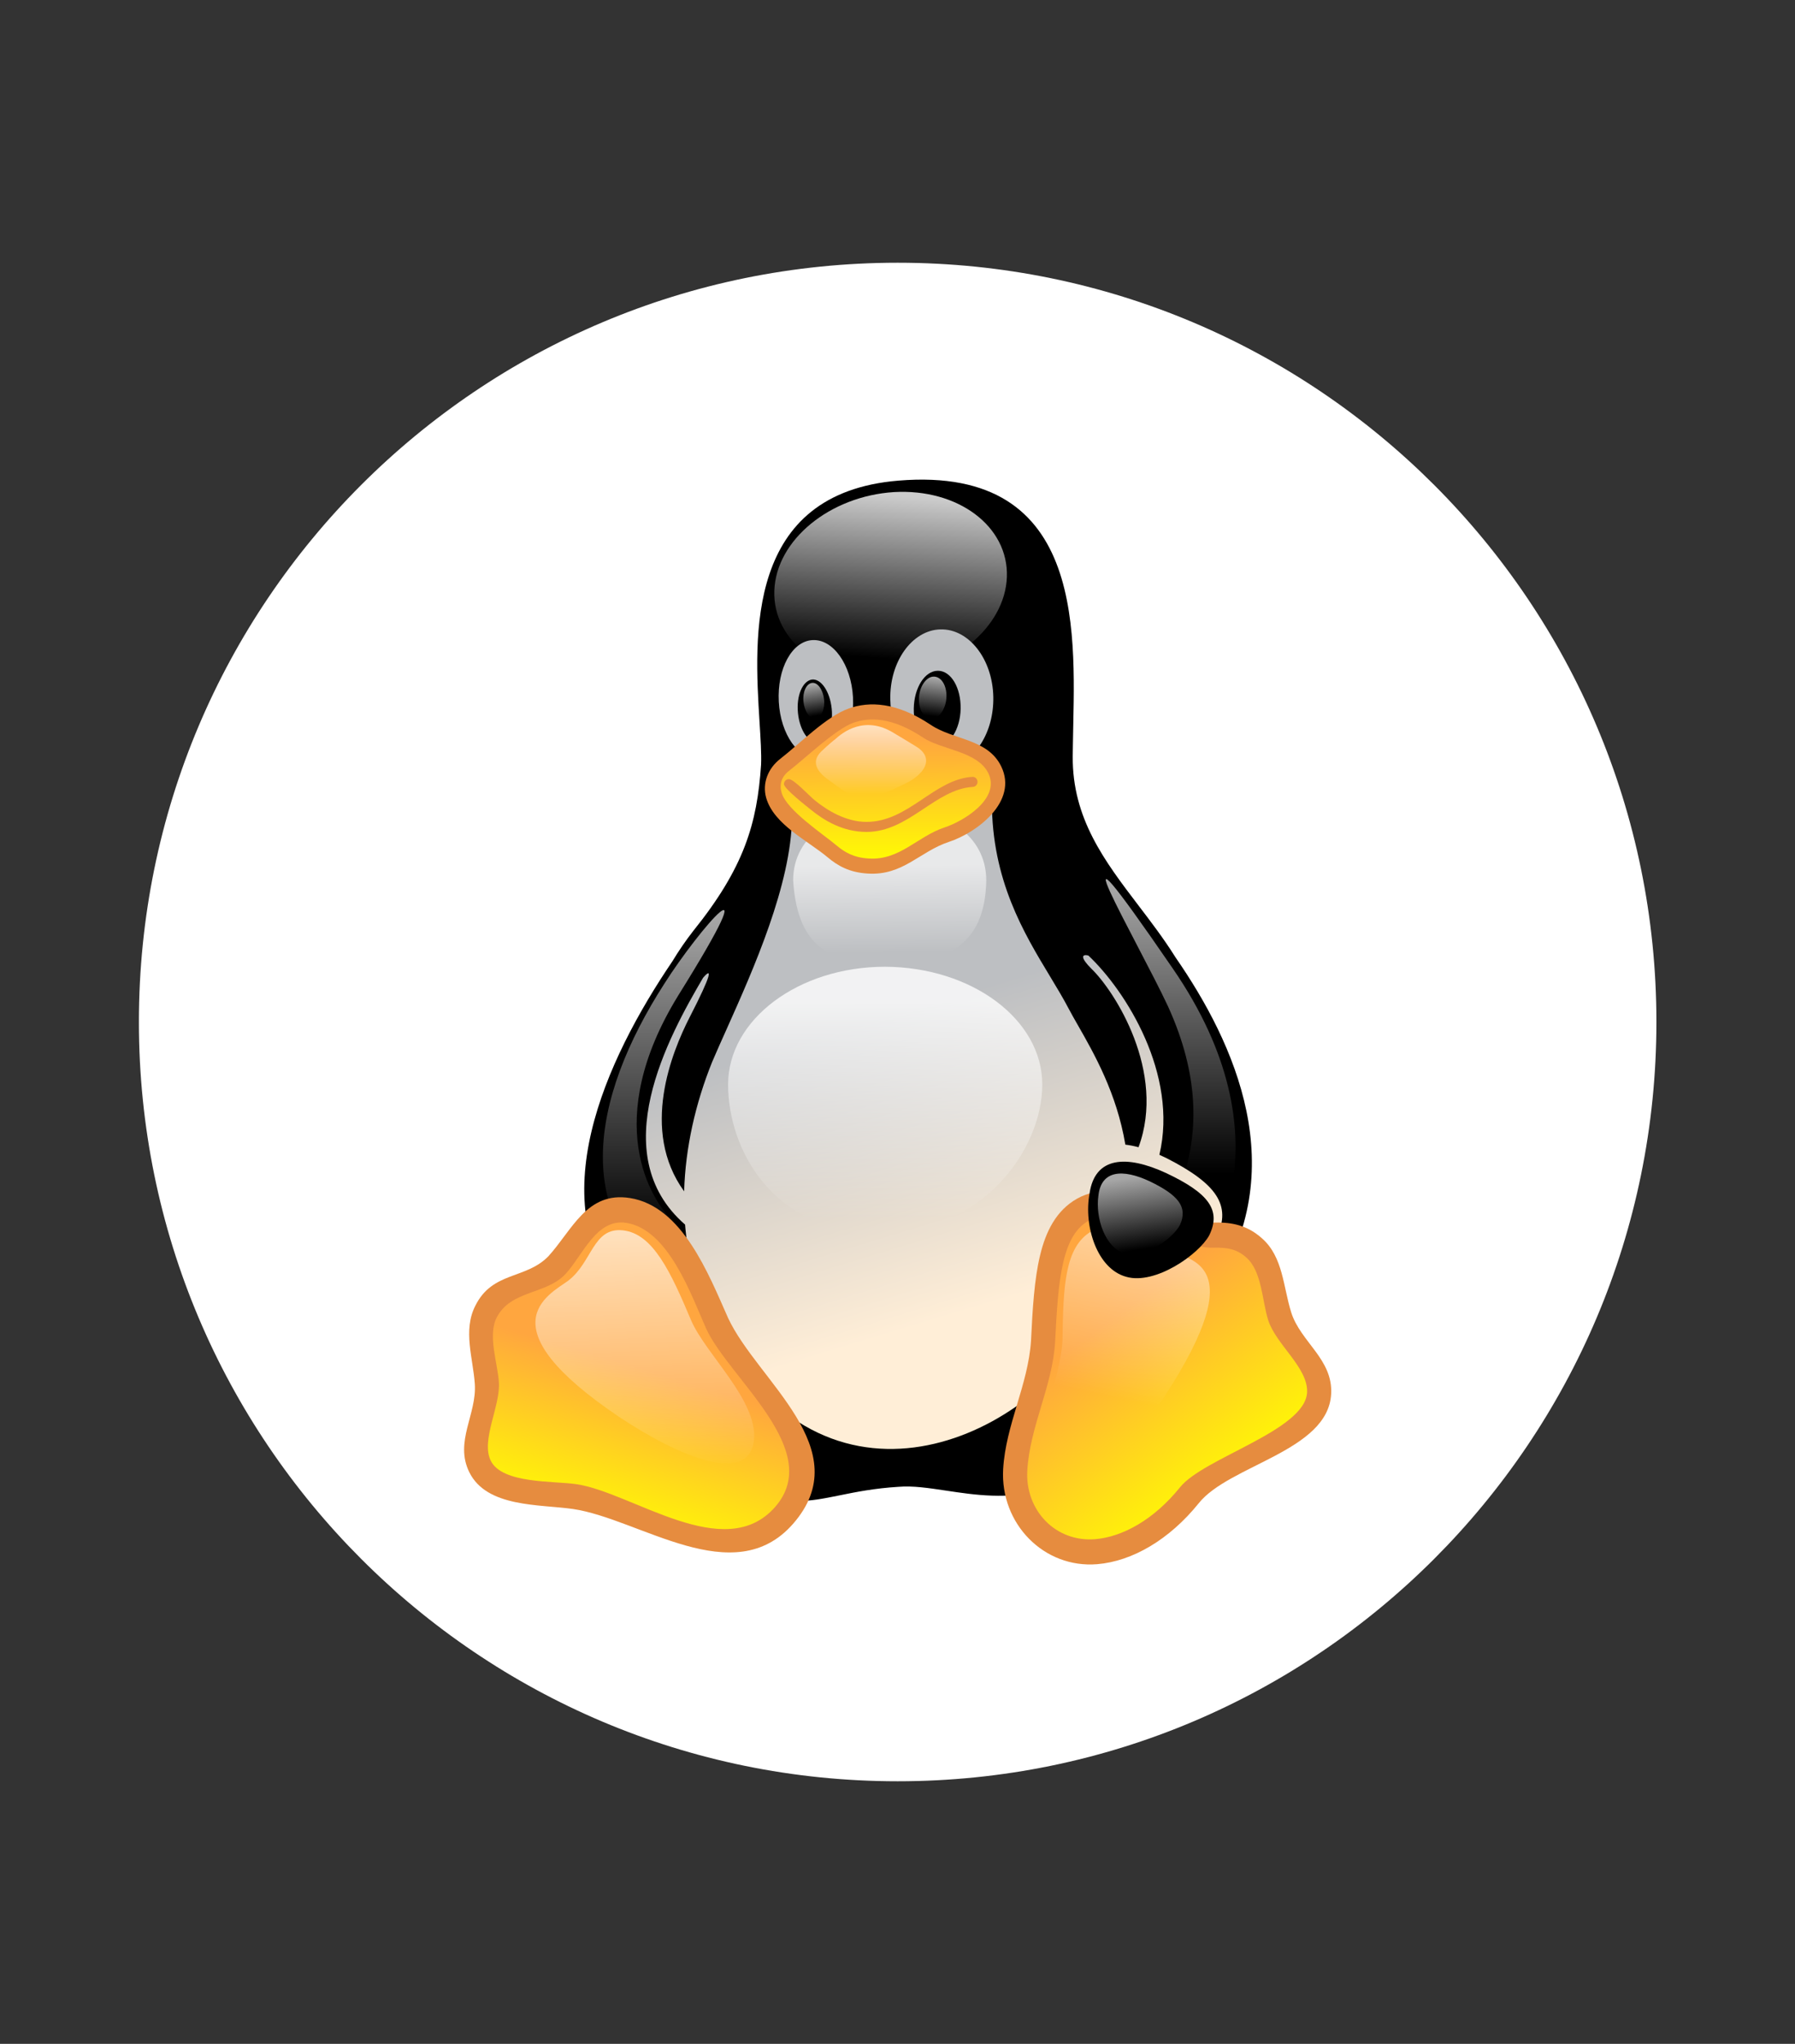<svg width="29" height="33" viewBox="0 0 29 33" fill="none" xmlns="http://www.w3.org/2000/svg">
<rect x="0" y="0" width="29" height="33" fill="#333333" stroke="none"/>
<g clip-path="url(#clip0_1_1448)">
<g clip-path="url(#clip1_1_1448)">
<g style="mix-blend-mode:luminosity">
<path d="M26.761 16.501C26.761 23.268 21.276 28.76 14.503 28.76C7.73 28.76 2.244 23.268 2.244 16.501C2.244 9.728 7.73 4.242 14.503 4.242C21.276 4.242 26.761 9.728 26.761 16.501Z" fill="white"/>
<path d="M10.392 21.675C10.282 21.512 10.186 21.291 10.108 21.027C8.701 19.441 9.788 17.106 10.863 15.521C10.966 15.351 11.078 15.187 11.2 15.031C12.02 14.012 12.233 13.302 12.296 12.343C12.303 12.164 12.288 11.928 12.271 11.656C12.185 10.269 12.04 7.965 14.515 7.76C17.609 7.505 17.357 10.346 17.334 12.011C17.333 12.08 17.332 12.147 17.331 12.212C17.323 13.216 17.847 13.903 18.394 14.621C18.594 14.883 18.797 15.149 18.978 15.436C18.983 15.444 18.988 15.453 18.994 15.461C19.949 16.84 20.893 18.897 19.58 20.848C19.395 21.514 19.116 22.125 18.742 22.623C17.403 24.386 16.212 24.207 15.283 24.067C15.002 24.025 14.745 23.986 14.515 24.006C14.133 24.029 13.827 24.09 13.563 24.144C12.541 24.35 12.141 24.431 10.392 21.675Z" fill="black"/>
<path d="M16.267 9.316C16.238 10.133 15.372 10.842 14.334 10.907C13.296 10.973 12.482 10.353 12.51 9.537C12.539 8.72 13.405 8.011 14.443 7.945C15.481 7.886 16.296 8.5 16.267 9.316Z" fill="url(#paint0_linear_1_1448)"/>
<path fill-rule="evenodd" clip-rule="evenodd" d="M14.384 11.3C14.393 11.745 14.596 12.123 14.882 12.294C13.95 12.211 12.796 12.551 12.796 13.196C12.781 14.286 12.175 15.643 11.738 16.619C11.652 16.811 11.572 16.989 11.505 17.147C11.235 17.816 11.073 18.532 11.053 19.235C10.337 18.248 10.858 16.981 11.138 16.432C11.511 15.708 11.504 15.618 11.359 15.787C10.803 16.733 9.757 18.632 11.068 19.772C11.109 20.282 11.233 20.775 11.454 21.229C13.209 24.769 16.495 23.315 17.579 21.479C17.723 21.218 17.84 20.966 17.933 20.722C17.987 20.756 18.045 20.782 18.107 20.8C18.652 20.961 19.466 20.347 19.661 19.965C19.896 19.459 19.655 19.113 18.852 18.702C18.811 18.682 18.771 18.663 18.731 18.645C19.039 17.348 18.191 16 17.584 15.428C17.471 15.4 17.455 15.464 17.631 15.639C18.012 16.005 18.843 17.309 18.394 18.523C18.32 18.503 18.248 18.489 18.181 18.481C18.043 17.653 17.675 17.009 17.418 16.559C17.359 16.457 17.307 16.364 17.264 16.283C17.177 16.117 17.074 15.946 16.964 15.764C16.541 15.065 16.025 14.211 16.025 12.945C15.96 12.667 15.697 12.481 15.348 12.379C15.754 12.297 16.058 11.823 16.048 11.253C16.036 10.639 15.652 10.15 15.193 10.162C14.734 10.174 14.367 10.687 14.384 11.3ZM14.763 11.438C14.757 11.777 14.918 12.052 15.13 12.052C15.337 12.052 15.514 11.777 15.52 11.444C15.526 11.104 15.365 10.83 15.153 10.83C14.941 10.83 14.769 11.104 14.763 11.438Z" fill="url(#paint1_linear_1_1448)"/>
<path fill-rule="evenodd" clip-rule="evenodd" d="M13.236 12.254C13.569 12.236 13.809 11.789 13.781 11.258C13.752 10.728 13.46 10.317 13.127 10.335C12.794 10.352 12.553 10.799 12.582 11.33C12.611 11.86 12.903 12.271 13.236 12.254ZM13.437 11.443C13.465 11.723 13.362 11.961 13.213 11.985C13.064 12.003 12.921 11.795 12.892 11.514C12.863 11.234 12.966 10.996 13.116 10.972C13.265 10.954 13.408 11.163 13.437 11.443Z" fill="url(#paint2_linear_1_1448)"/>
<path d="M14.848 11.246C14.83 11.437 14.916 11.592 15.037 11.604C15.157 11.616 15.272 11.467 15.289 11.282C15.306 11.091 15.22 10.936 15.1 10.925C14.979 10.913 14.865 11.062 14.848 11.246Z" fill="url(#paint3_linear_1_1448)"/>
<path d="M13.314 11.294C13.331 11.449 13.268 11.586 13.176 11.598C13.084 11.61 12.998 11.491 12.981 11.33C12.964 11.175 13.027 11.038 13.119 11.026C13.211 11.014 13.297 11.139 13.314 11.294Z" fill="url(#paint4_linear_1_1448)"/>
<path d="M16.839 17.51C16.839 18.559 15.87 19.918 14.207 19.906C12.492 19.918 11.763 18.559 11.763 17.51C11.763 16.462 12.899 15.609 14.299 15.609C15.704 15.615 16.839 16.462 16.839 17.51Z" fill="url(#paint5_linear_1_1448)"/>
<path d="M15.934 14.215C15.917 15.3 15.235 15.556 14.374 15.556C13.514 15.556 12.889 15.395 12.814 14.215C12.814 13.476 13.514 13.047 14.374 13.047C15.235 13.041 15.934 13.47 15.934 14.215Z" fill="url(#paint6_linear_1_1448)"/>
<path d="M10.733 15.883C11.295 14.996 12.482 13.631 10.957 16.074C9.718 18.088 10.498 19.382 10.899 19.739C12.058 20.812 12.012 21.533 11.1 20.967C9.144 19.757 9.552 17.719 10.733 15.883Z" fill="url(#paint7_linear_1_1448)"/>
<path d="M18.87 16.248C18.383 15.205 16.834 12.559 18.945 15.634C20.866 18.417 19.519 20.354 19.278 20.544C19.037 20.735 18.228 21.122 18.463 20.449C18.704 19.776 19.897 18.5 18.87 16.248Z" fill="url(#paint8_linear_1_1448)"/>
<path d="M10.309 24.471C9.024 23.762 7.16 24.608 7.837 22.69C7.974 22.255 7.636 21.599 7.854 21.176C8.112 20.657 8.668 20.771 9.001 20.425C9.328 20.067 9.534 19.448 10.148 19.543C10.756 19.638 11.163 20.413 11.588 21.367C11.903 22.046 13.016 23.005 12.941 23.768C12.85 24.936 11.571 25.157 10.309 24.471Z" fill="url(#paint9_linear_1_1448)"/>
<path fill-rule="evenodd" clip-rule="evenodd" d="M9.141 20.565C8.829 20.906 8.255 20.825 8.025 21.272C7.877 21.559 8.038 22 8.06 22.314C8.087 22.703 7.765 23.253 7.929 23.585C8.113 23.958 8.945 23.909 9.311 23.963C10.214 24.095 11.706 25.263 12.523 24.331C13.321 23.419 11.787 22.265 11.41 21.455C11.166 20.905 10.799 19.851 10.118 19.744C9.637 19.669 9.418 20.262 9.141 20.565ZM10.176 19.343C11.025 19.476 11.449 20.576 11.763 21.28C12.238 22.3 13.868 23.397 12.812 24.604C11.852 25.699 10.338 24.523 9.257 24.364C8.716 24.286 7.864 24.342 7.582 23.77C7.339 23.279 7.705 22.834 7.671 22.344C7.642 21.926 7.476 21.478 7.68 21.081C7.958 20.524 8.495 20.659 8.86 20.283C9.247 19.858 9.48 19.234 10.176 19.343Z" fill="#E68C3F"/>
<path d="M19.216 24.143C20.156 22.957 22.25 23.201 20.839 21.575C20.541 21.223 20.632 20.472 20.265 20.15C19.835 19.757 19.359 20.079 18.923 19.876C18.487 19.656 18.028 19.233 17.495 19.53C16.962 19.834 16.904 20.621 16.853 21.658C16.807 22.403 16.153 23.648 16.503 24.334C17.008 25.395 18.321 25.252 19.216 24.143Z" fill="url(#paint10_linear_1_1448)"/>
<path fill-rule="evenodd" clip-rule="evenodd" d="M19.59 19.74C19.831 19.733 20.12 19.75 20.392 19.997C20.729 20.295 20.732 20.78 20.86 21.187C21.01 21.668 21.538 21.944 21.506 22.508C21.455 23.431 19.857 23.653 19.365 24.273C18.892 24.859 18.294 25.208 17.727 25.255C16.867 25.326 16.157 24.603 16.207 23.72C16.248 23.005 16.612 22.356 16.657 21.647C16.682 21.134 16.71 20.657 16.803 20.271C16.896 19.881 17.065 19.544 17.4 19.354C18.133 18.944 18.841 19.759 19.59 19.74ZM17.587 19.709C17.389 19.823 17.262 20.032 17.181 20.369C17.099 20.711 17.072 21.149 17.046 21.672C17.003 22.382 16.638 23.031 16.597 23.744C16.561 24.38 17.049 24.904 17.696 24.851C18.136 24.814 18.642 24.537 19.064 24.014C19.442 23.539 21.082 23.098 21.117 22.484C21.139 22.084 20.612 21.708 20.488 21.312C20.391 21.003 20.386 20.523 20.138 20.306C19.98 20.161 19.813 20.14 19.6 20.145C18.983 20.161 18.16 19.39 17.587 19.709Z" fill="#E68C3F"/>
<path d="M18.807 22.558C20.264 20.323 19.18 20.341 18.813 20.169C18.445 19.99 18.061 19.638 17.631 19.882C17.201 20.133 17.178 20.776 17.166 21.622C17.149 22.23 16.662 23.249 16.954 23.816C17.31 24.477 18.17 23.518 18.807 22.558Z" fill="url(#paint11_linear_1_1448)"/>
<path d="M10.007 22.88C7.828 21.414 8.849 20.914 9.176 20.681C9.571 20.383 9.577 19.811 10.065 19.865C10.552 19.918 10.839 20.544 11.166 21.319C11.407 21.873 12.244 22.612 12.181 23.25C12.101 24.001 10.948 23.506 10.007 22.88Z" fill="url(#paint12_linear_1_1448)"/>
<path d="M19.535 19.948C19.363 20.258 18.664 20.747 18.199 20.616C17.723 20.49 17.505 19.793 17.603 19.269C17.689 18.673 18.199 18.643 18.842 18.941C19.524 19.263 19.736 19.537 19.535 19.948Z" fill="black"/>
<path d="M19.065 19.775C18.956 19.989 18.497 20.329 18.176 20.239C17.855 20.15 17.694 19.667 17.746 19.304C17.791 18.893 18.136 18.869 18.572 19.072C19.042 19.298 19.191 19.489 19.065 19.775Z" fill="url(#paint13_linear_1_1448)"/>
<path d="M13.133 11.997C13.363 11.777 13.919 11.103 14.975 11.806C15.169 11.938 15.33 11.949 15.703 12.116C16.454 12.438 16.099 13.213 15.296 13.475C14.952 13.588 14.642 14.023 14.022 13.982C13.489 13.952 13.351 13.588 13.024 13.392C12.445 13.052 12.359 12.593 12.675 12.349C12.99 12.104 13.111 12.015 13.133 11.997Z" fill="url(#paint14_linear_1_1448)"/>
<path fill-rule="evenodd" clip-rule="evenodd" d="M12.746 12.447C12.626 12.54 12.588 12.663 12.628 12.8C12.709 13.08 13.296 13.466 13.521 13.655C13.649 13.762 13.795 13.847 14.032 13.861C14.538 13.895 14.819 13.505 15.262 13.359C15.554 13.264 16.171 12.9 15.967 12.483C15.792 12.127 15.205 12.105 14.913 11.909C14.411 11.575 14.045 11.577 13.784 11.671C13.499 11.774 13.005 12.246 12.746 12.447ZM13.708 11.441C14.046 11.319 14.487 11.336 15.04 11.705C15.403 11.949 15.956 11.925 16.175 12.373C16.454 12.943 15.778 13.446 15.333 13.592C14.856 13.749 14.589 14.142 14.017 14.104C13.72 14.087 13.53 13.975 13.374 13.844C13.051 13.573 12.504 13.315 12.379 12.884C12.31 12.645 12.411 12.403 12.606 12.252C12.922 12.007 13.349 11.57 13.708 11.441Z" fill="#E68C3F"/>
<path fill-rule="evenodd" clip-rule="evenodd" d="M15.793 12.62C15.795 12.664 15.762 12.703 15.719 12.705C15.112 12.739 14.685 13.432 14 13.432C13.616 13.432 13.313 13.247 13.095 13.069C13.052 13.033 12.666 12.736 12.666 12.66C12.666 12.615 12.701 12.579 12.744 12.579C12.825 12.579 13.068 12.843 13.158 12.917C13.363 13.085 13.667 13.27 14 13.27C14.679 13.27 15.095 12.578 15.711 12.543C15.754 12.541 15.79 12.575 15.793 12.62Z" fill="#E68C3F"/>
<path d="M13.491 11.938C13.606 11.831 13.967 11.539 14.443 11.837C14.547 11.897 14.65 11.962 14.799 12.052C15.103 12.236 14.954 12.505 14.587 12.671C14.421 12.743 14.145 12.898 13.939 12.886C13.709 12.862 13.554 12.707 13.405 12.606C13.124 12.415 13.142 12.254 13.273 12.129C13.371 12.034 13.48 11.944 13.491 11.938Z" fill="url(#paint15_linear_1_1448)"/>
</g>
</g>
</g>
<defs>
<linearGradient id="paint0_linear_1_1448" x1="14.554" y1="8.013" x2="14.36" y2="10.639" gradientUnits="userSpaceOnUse">
<stop stop-color="white" stop-opacity="0.8"/>
<stop offset="1" stop-color="white" stop-opacity="0"/>
</linearGradient>
<linearGradient id="paint1_linear_1_1448" x1="11.785" y1="22.343" x2="10.344" y2="17.614" gradientUnits="userSpaceOnUse">
<stop stop-color="#FFEED7"/>
<stop offset="1" stop-color="#BDBFC2"/>
</linearGradient>
<linearGradient id="paint2_linear_1_1448" x1="11.783" y1="22.343" x2="10.342" y2="17.614" gradientUnits="userSpaceOnUse">
<stop stop-color="#FFEED7"/>
<stop offset="1" stop-color="#BDBFC2"/>
</linearGradient>
<linearGradient id="paint3_linear_1_1448" x1="15.086" y1="10.945" x2="15.004" y2="11.557" gradientUnits="userSpaceOnUse">
<stop stop-color="white" stop-opacity="0.65"/>
<stop offset="1" stop-color="white" stop-opacity="0"/>
</linearGradient>
<linearGradient id="paint4_linear_1_1448" x1="13.133" y1="11.057" x2="13.22" y2="11.552" gradientUnits="userSpaceOnUse">
<stop stop-color="white" stop-opacity="0.65"/>
<stop offset="1" stop-color="white" stop-opacity="0"/>
</linearGradient>
<linearGradient id="paint5_linear_1_1448" x1="14.293" y1="16.178" x2="14.308" y2="19.677" gradientUnits="userSpaceOnUse">
<stop stop-color="white" stop-opacity="0.8"/>
<stop offset="1" stop-color="white" stop-opacity="0"/>
</linearGradient>
<linearGradient id="paint6_linear_1_1448" x1="14.372" y1="13.983" x2="14.388" y2="15.375" gradientUnits="userSpaceOnUse">
<stop stop-color="white" stop-opacity="0.65"/>
<stop offset="1" stop-color="white" stop-opacity="0"/>
</linearGradient>
<linearGradient id="paint7_linear_1_1448" x1="10.756" y1="14.842" x2="10.756" y2="19.949" gradientUnits="userSpaceOnUse">
<stop stop-color="white" stop-opacity="0.65"/>
<stop offset="1" stop-color="white" stop-opacity="0"/>
</linearGradient>
<linearGradient id="paint8_linear_1_1448" x1="18.91" y1="14.344" x2="18.908" y2="18.958" gradientUnits="userSpaceOnUse">
<stop stop-color="white" stop-opacity="0.65"/>
<stop offset="1" stop-color="white" stop-opacity="0"/>
</linearGradient>
<linearGradient id="paint9_linear_1_1448" x1="10.501" y1="22.138" x2="9.719" y2="24.751" gradientUnits="userSpaceOnUse">
<stop stop-color="#FFA63F"/>
<stop offset="1" stop-color="#FFFF00"/>
</linearGradient>
<linearGradient id="paint10_linear_1_1448" x1="17.903" y1="21.343" x2="19.99" y2="24.189" gradientUnits="userSpaceOnUse">
<stop stop-color="#FFA63F"/>
<stop offset="1" stop-color="#FFFF00"/>
</linearGradient>
<linearGradient id="paint11_linear_1_1448" x1="18.46" y1="19.07" x2="17.73" y2="22.508" gradientUnits="userSpaceOnUse">
<stop stop-color="white" stop-opacity="0.65"/>
<stop offset="1" stop-color="white" stop-opacity="0"/>
</linearGradient>
<linearGradient id="paint12_linear_1_1448" x1="10.338" y1="19.92" x2="10.483" y2="23.79" gradientUnits="userSpaceOnUse">
<stop stop-color="white" stop-opacity="0.65"/>
<stop offset="1" stop-color="white" stop-opacity="0"/>
</linearGradient>
<linearGradient id="paint13_linear_1_1448" x1="18.333" y1="19.006" x2="18.503" y2="20.163" gradientUnits="userSpaceOnUse">
<stop stop-color="white" stop-opacity="0.65"/>
<stop offset="1" stop-color="white" stop-opacity="0"/>
</linearGradient>
<linearGradient id="paint14_linear_1_1448" x1="14.295" y1="11.933" x2="14.309" y2="13.969" gradientUnits="userSpaceOnUse">
<stop stop-color="#FFA63F"/>
<stop offset="1" stop-color="#FFFF00"/>
</linearGradient>
<linearGradient id="paint15_linear_1_1448" x1="14.075" y1="11.741" x2="14.071" y2="12.818" gradientUnits="userSpaceOnUse">
<stop stop-color="white" stop-opacity="0.65"/>
<stop offset="1" stop-color="white" stop-opacity="0"/>
</linearGradient>
<clipPath id="clip0_1_1448">
<rect width="28.02" height="32" fill="white" transform="translate(0.494 0.5)"/>
</clipPath>
<clipPath id="clip1_1_1448">
<rect width="28.02" height="32" fill="white" transform="translate(0.494 0.5)"/>
</clipPath>
</defs>
</svg>
